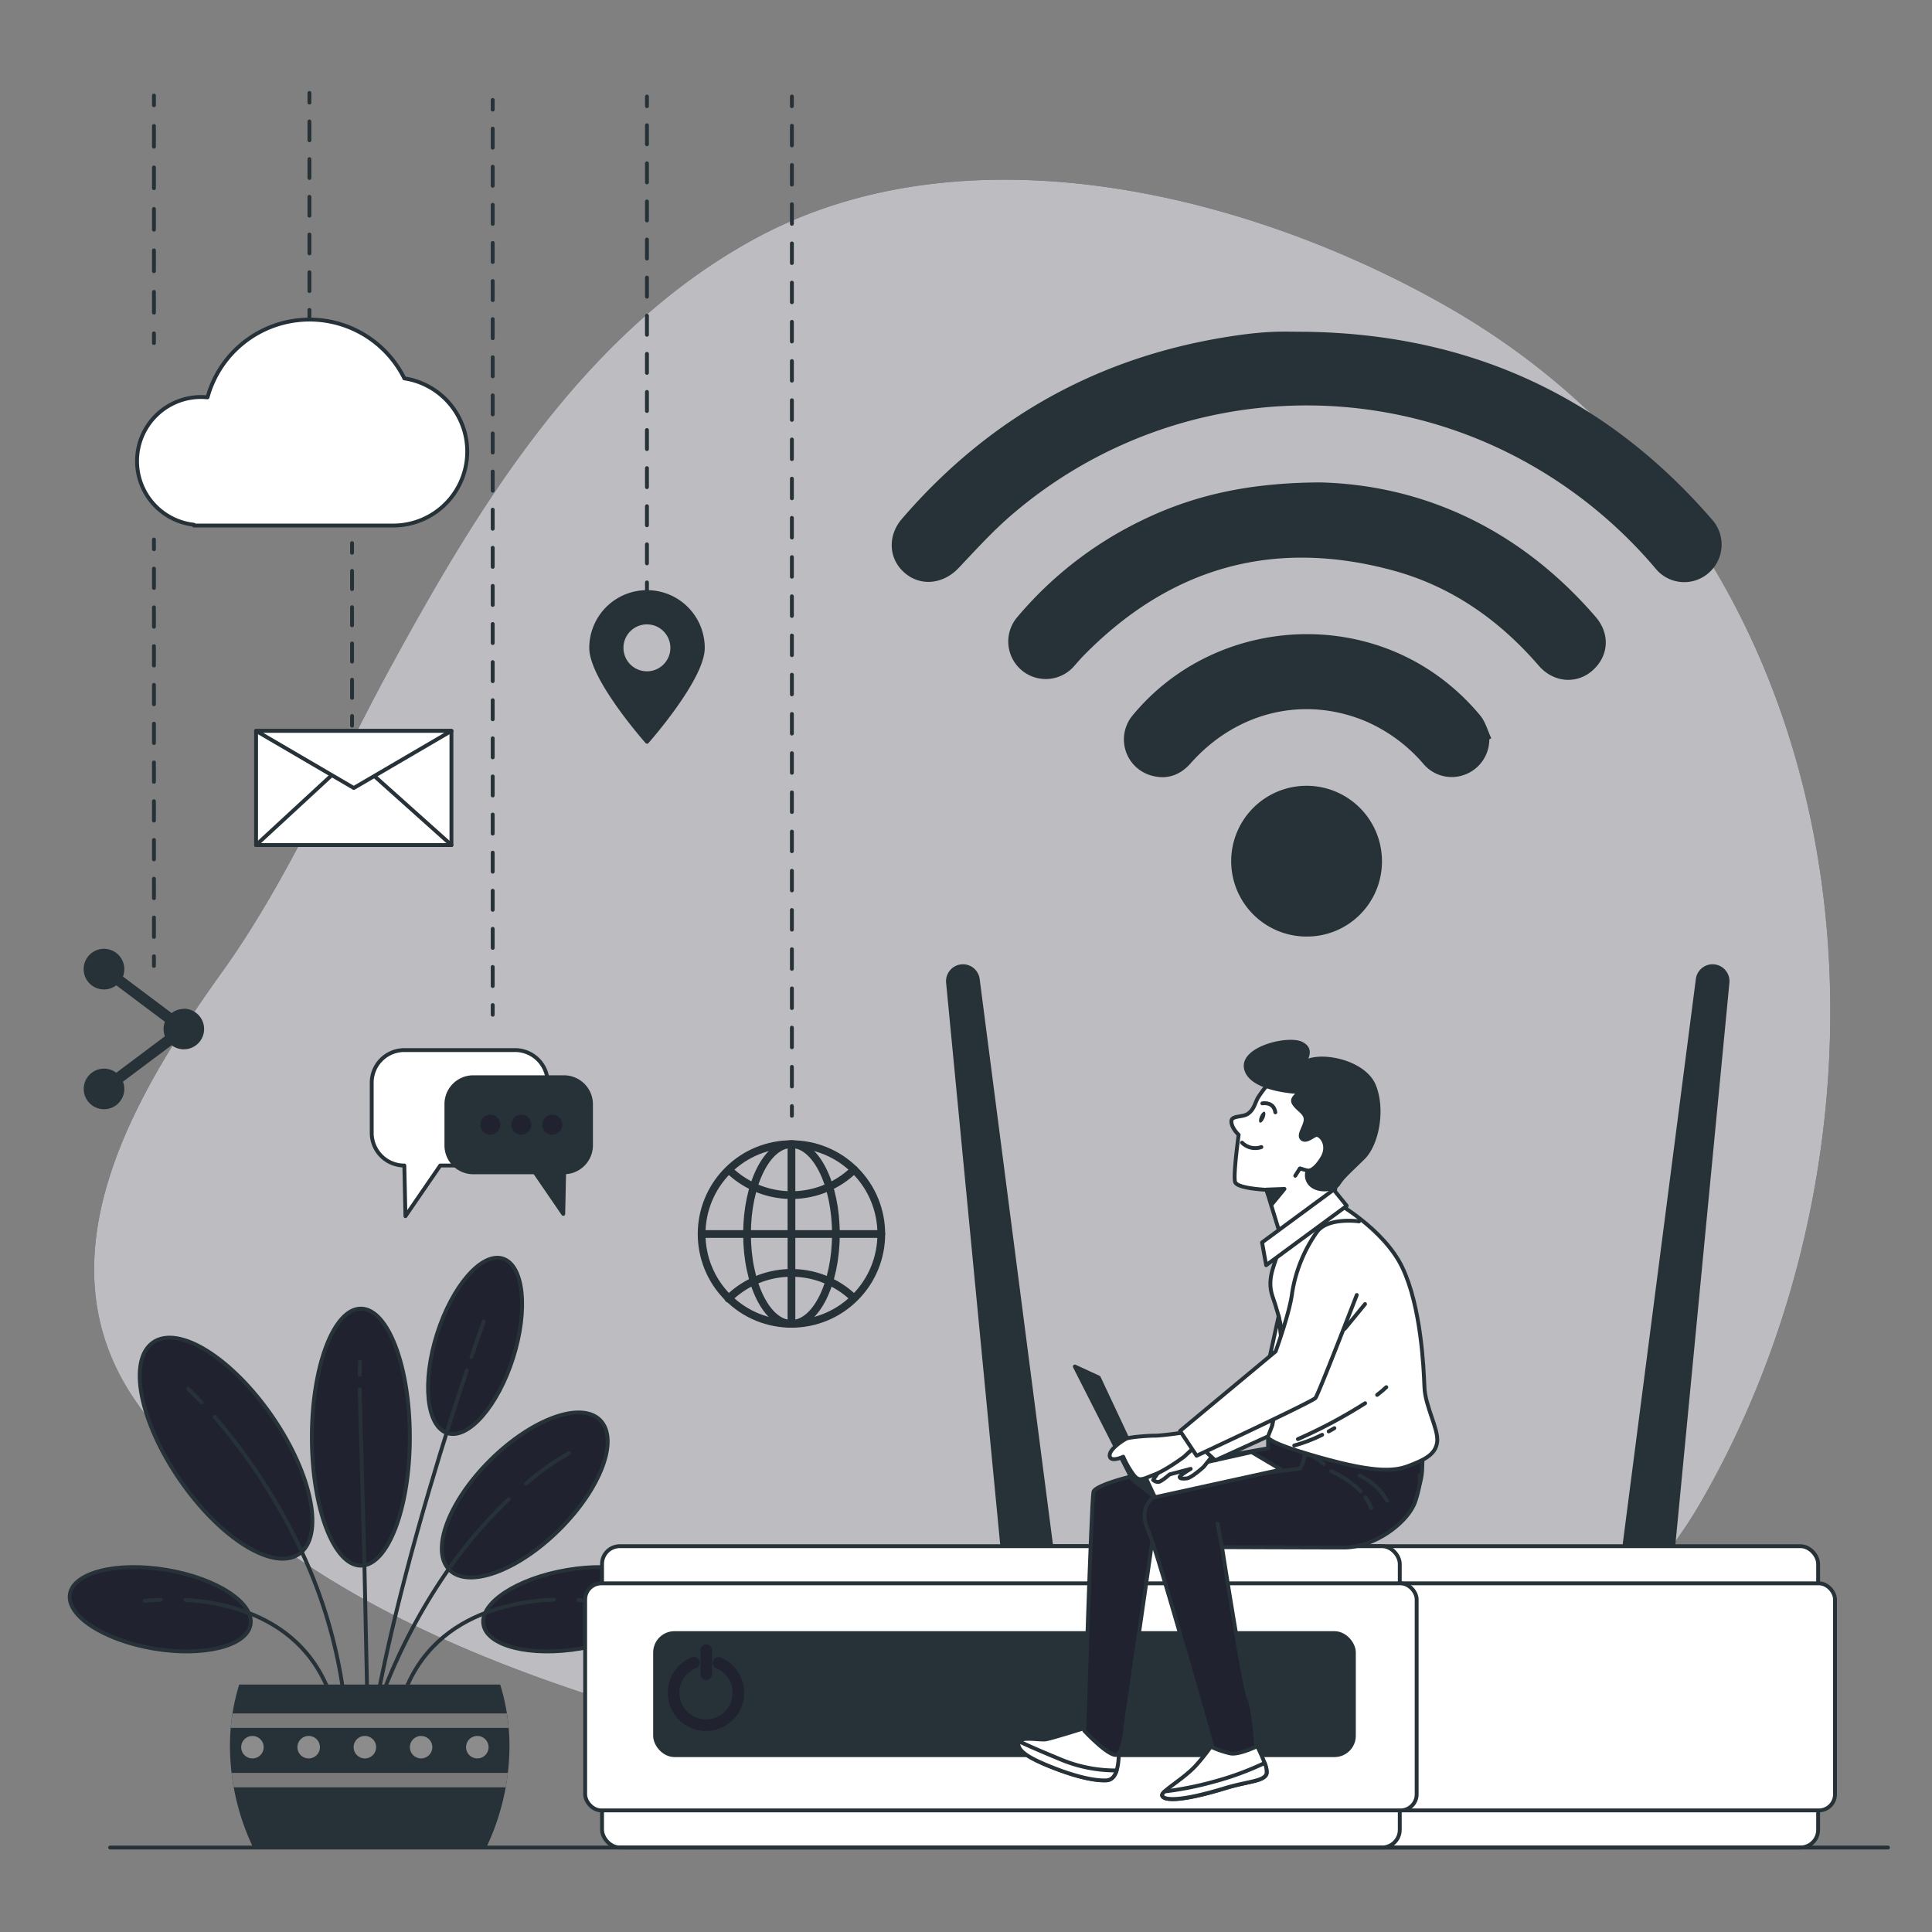 <svg xmlns="http://www.w3.org/2000/svg" viewBox="0 0 500 500"><rect x="0" y="0" width="500" height="500" fill="#808080" stroke="none"/><g id="freepik--background-simple--inject-4"><path d="M402.12,428.84a118.5,118.5,0,0,0,38.24-40.42C497.52,289,484.61,142.26,374.53,79.36c-50.88-29.07-124.12-47.47-179.1-17.61-44.6,24.22-71.94,69.81-94.55,111.3-14.23,26.09-25.94,54.17-43.45,78.58C34.7,283.29,9.69,325.57,34.94,362.35c34.41,50.1,99.4,73,158.34,88,63.94,16.34,135.83,18.66,194.89-13.21Q395.34,433.31,402.12,428.84Z" style="fill:#212230"></path><path d="M402.12,428.84a118.5,118.5,0,0,0,38.24-40.42C497.52,289,484.61,142.26,374.53,79.36c-50.88-29.07-124.12-47.47-179.1-17.61-44.6,24.22-71.94,69.81-94.55,111.3-14.23,26.09-25.94,54.17-43.45,78.58C34.7,283.29,9.69,325.57,34.94,362.35c34.41,50.1,99.4,73,158.34,88,63.94,16.34,135.83,18.66,194.89-13.21Q395.34,433.31,402.12,428.84Z" style="fill:#fff;opacity:0.7"></path></g><g id="freepik--wifi-icon--inject-4"><path d="M338.24,85.87c42,.65,77.12,16.6,104.75,48.5a9.71,9.71,0,0,1-.9,14,9.58,9.58,0,0,1-13.67-1.28,120.2,120.2,0,0,0-35.33-28.48,117.06,117.06,0,0,0-130.8,14.24c-5.08,4.29-9.6,9.28-14.18,14.13-4,4.21-9.81,4.88-14,1.27s-4.45-9.64-.67-14Q268.15,94,320.82,86.7c2.75-.38,5.52-.67,8.3-.8C332.15,85.76,335.2,85.87,338.24,85.87Z" style="fill:#263238"></path><path d="M341.71,124.85c26.57.69,51.56,12,71.21,34.76,3.88,4.48,3.43,10.26-.88,14-4.09,3.52-10,3.05-13.81-1.33-10.26-11.88-22.69-20.59-37.85-24.68-30.89-8.34-57.6-.74-80,22.13-.83.85-1.6,1.76-2.39,2.65a9.71,9.71,0,1,1-14.68-12.72,97.47,97.47,0,0,1,31.33-24.56C308.43,128.23,323,124.92,341.71,124.85Z" style="fill:#263238"></path><path d="M385.43,191.34a9.72,9.72,0,0,1-6.21,9.09,9.59,9.59,0,0,1-10.83-2.72,41.17,41.17,0,0,0-14.84-11c-16-6.76-33.55-2.56-45.42,10.84-2.81,3.18-6.32,4.33-10.38,3.1A9.71,9.71,0,0,1,293.24,185c20.32-24.5,57.7-28,82.15-7.54a59,59,0,0,1,7.69,7.71c1.35,1.64,1.93,3.91,2.86,5.9Z" style="fill:#263238"></path><path d="M338.2,242.38A19.51,19.51,0,1,1,357.65,223,19.42,19.42,0,0,1,338.2,242.38Z" style="fill:#263238"></path></g><g id="freepik--globe-icon--inject-4"><circle cx="204.83" cy="319.36" r="23.25" transform="translate(-165.83 238.37) rotate(-45)" style="fill:none;stroke:#263238;stroke-linecap:round;stroke-linejoin:round;stroke-width:2px"></circle><ellipse cx="204.83" cy="319.36" rx="11.5" ry="23.25" style="fill:none;stroke:#263238;stroke-linecap:round;stroke-linejoin:round;stroke-width:2px"></ellipse><path d="M188.83,302.91a23.25,23.25,0,0,0,32.22-.21" style="fill:none;stroke:#263238;stroke-linecap:round;stroke-linejoin:round;stroke-width:2px"></path><path d="M220.89,335.87a23.24,23.24,0,0,0-32.36.22" style="fill:none;stroke:#263238;stroke-linecap:round;stroke-linejoin:round;stroke-width:2px"></path><line x1="181.58" y1="319.36" x2="228.08" y2="319.36" style="fill:none;stroke:#263238;stroke-linecap:round;stroke-linejoin:round;stroke-width:2px"></line><line x1="204.83" y1="296.11" x2="204.83" y2="342.61" style="fill:none;stroke:#263238;stroke-linecap:round;stroke-linejoin:round;stroke-width:2px"></line><line x1="204.94" y1="288.76" x2="204.94" y2="286.26" style="fill:none;stroke:#263238;stroke-linecap:round;stroke-linejoin:round"></line><line x1="204.94" y1="281.18" x2="204.94" y2="30.01" style="fill:none;stroke:#263238;stroke-linecap:round;stroke-linejoin:round;stroke-dasharray:5.074,5.074"></line><line x1="204.94" y1="27.48" x2="204.94" y2="24.98" style="fill:none;stroke:#263238;stroke-linecap:round;stroke-linejoin:round"></line></g><g id="freepik--ubication-icon--inject-4"><path d="M167.43,153.23A14.45,14.45,0,0,0,153,167.68c0,8,14.45,24.29,14.45,24.29s14.44-16.31,14.44-24.29A14.44,14.44,0,0,0,167.43,153.23Zm0,21a6.57,6.57,0,1,1,6.56-6.56A6.57,6.57,0,0,1,167.43,174.24Z" style="fill:#263238;stroke:#263238;stroke-linecap:round;stroke-linejoin:round"></path><line x1="167.43" y1="153.23" x2="167.43" y2="150.73" style="fill:none;stroke:#263238;stroke-linecap:round;stroke-linejoin:round"></line><line x1="167.43" y1="145.8" x2="167.43" y2="29.94" style="fill:none;stroke:#263238;stroke-linecap:round;stroke-linejoin:round;stroke-dasharray:4.93,4.93"></line><line x1="167.43" y1="27.48" x2="167.43" y2="24.98" style="fill:none;stroke:#263238;stroke-linecap:round;stroke-linejoin:round"></line></g><g id="freepik--chat-icon--inject-4"><path d="M133.27,271.76H104.64a8.44,8.44,0,0,0-8.44,8.44v13a8.44,8.44,0,0,0,8.44,8.44h0l.29,13.1,9-13.1h19.36a8.44,8.44,0,0,0,8.44-8.44v-13A8.44,8.44,0,0,0,133.27,271.76Z" style="fill:#fff;stroke:#263238;stroke-linecap:round;stroke-linejoin:round"></path><path d="M122.47,278.79H146a7,7,0,0,1,6.95,6.94v10.72a7,7,0,0,1-6.95,6.94h0l-.23,10.76-7.38-10.76H122.47a6.94,6.94,0,0,1-6.94-6.94V285.73A6.94,6.94,0,0,1,122.47,278.79Z" style="fill:#263238;stroke:#263238;stroke-linecap:round;stroke-linejoin:round"></path><path d="M129.5,291.08a2.59,2.59,0,1,0-2.58,2.59A2.59,2.59,0,0,0,129.5,291.08Z" style="fill:#212230"></path><circle cx="134.93" cy="291.08" r="2.59" style="fill:#212230"></circle><circle cx="142.94" cy="291.08" r="2.59" style="fill:#212230"></circle><line x1="127.51" y1="262.61" x2="127.51" y2="260.11" style="fill:none;stroke:#263238;stroke-linecap:round;stroke-linejoin:round"></line><line x1="127.51" y1="255.18" x2="127.51" y2="30.84" style="fill:none;stroke:#263238;stroke-linecap:round;stroke-linejoin:round;stroke-dasharray:4.931,4.931"></line><line x1="127.51" y1="28.37" x2="127.51" y2="25.87" style="fill:none;stroke:#263238;stroke-linecap:round;stroke-linejoin:round"></line></g><g id="freepik--email-icon--inject-4"><rect x="66.27" y="189.15" width="50.56" height="29.55" style="fill:#fff;stroke:#263238;stroke-linecap:round;stroke-linejoin:round"></rect><polygon points="66.27 218.7 91.16 195.72 116.84 218.7 66.27 218.7" style="fill:#fff;stroke:#263238;stroke-linecap:round;stroke-linejoin:round"></polygon><polygon points="66.27 189.15 91.56 203.93 116.84 189.15 66.27 189.15" style="fill:#fff;stroke:#263238;stroke-linecap:round;stroke-linejoin:round"></polygon><line x1="91.11" y1="187.8" x2="91.11" y2="185.3" style="fill:none;stroke:#263238;stroke-linecap:round;stroke-linejoin:round"></line><line x1="91.11" y1="180.61" x2="91.11" y2="145.4" style="fill:none;stroke:#263238;stroke-linecap:round;stroke-linejoin:round;stroke-dasharray:4.694,4.694"></line><line x1="91.11" y1="143.06" x2="91.11" y2="140.56" style="fill:none;stroke:#263238;stroke-linecap:round;stroke-linejoin:round"></line></g><g id="freepik--cloud-icon--inject-4"><path d="M104.63,97.88a27.39,27.39,0,0,0-50.92,4.94c-.44,0-.88-.07-1.32-.07a16.58,16.58,0,0,0-2.22,33.05V136h51.15a19.15,19.15,0,0,0,3.31-38.08Z" style="fill:#fff;stroke:#263238;stroke-linecap:round;stroke-linejoin:round"></path><line x1="80.08" y1="82.71" x2="80.08" y2="80.21" style="fill:none;stroke:#263238;stroke-linecap:round;stroke-linejoin:round"></line><line x1="80.08" y1="75.33" x2="80.08" y2="28.99" style="fill:none;stroke:#263238;stroke-linecap:round;stroke-linejoin:round;stroke-dasharray:4.878,4.878"></line><line x1="80.08" y1="26.55" x2="80.08" y2="24.05" style="fill:none;stroke:#263238;stroke-linecap:round;stroke-linejoin:round"></line></g><g id="freepik--share-icon--inject-4"><path d="M47.58,261.1a5.25,5.25,0,0,0-3.17,1.08l-12.59-9.45a5.05,5.05,0,0,0,.35-1.87A5.26,5.26,0,1,0,30.09,255l12.59,9.44a5.36,5.36,0,0,0-.35,1.88,5.27,5.27,0,0,0,.35,1.87l-12.59,9.44a5.25,5.25,0,1,0,2.08,4.19,5.15,5.15,0,0,0-.35-1.88l12.59-9.44a5.25,5.25,0,1,0,3.17-9.44Z" style="fill:#263238"></path><line x1="39.84" y1="88.78" x2="39.84" y2="86.28" style="fill:none;stroke:#263238;stroke-linecap:round;stroke-linejoin:round"></line><line x1="39.84" y1="80.91" x2="39.84" y2="29.91" style="fill:none;stroke:#263238;stroke-linecap:round;stroke-linejoin:round;stroke-dasharray:5.368,5.368"></line><line x1="39.84" y1="27.23" x2="39.84" y2="24.73" style="fill:none;stroke:#263238;stroke-linecap:round;stroke-linejoin:round"></line><line x1="39.84" y1="249.98" x2="39.84" y2="247.48" style="fill:none;stroke:#263238;stroke-linecap:round;stroke-linejoin:round"></line><line x1="39.84" y1="242.47" x2="39.84" y2="144.64" style="fill:none;stroke:#263238;stroke-linecap:round;stroke-linejoin:round;stroke-dasharray:5.017,5.017"></line><line x1="39.84" y1="142.13" x2="39.84" y2="139.63" style="fill:none;stroke:#263238;stroke-linecap:round;stroke-linejoin:round"></line></g><g id="freepik--Plant--inject-4"><ellipse cx="93.39" cy="371.93" rx="12.68" ry="33.26" style="fill:#212230;stroke:#263238;stroke-miterlimit:10"></ellipse><ellipse cx="122.96" cy="348.29" rx="23.7" ry="10.32" transform="translate(-246.22 360.01) rotate(-72.37)" style="fill:#212230;stroke:#263238;stroke-miterlimit:10"></ellipse><path d="M39.75,426.65c-12.91-2.19-22.6-8.52-21.65-14.13s12.19-8.4,25.09-6.22,22.6,8.52,21.65,14.13S52.65,428.83,39.75,426.65Z" style="fill:#212230;stroke:#263238;stroke-miterlimit:10"></path><path d="M144.73,395.9c-10.78,10.69-23.52,15.33-28.45,10.35s-.19-17.67,10.59-28.36,23.52-15.33,28.45-10.35S155.51,385.21,144.73,395.9Z" style="fill:#212230;stroke:#263238;stroke-miterlimit:10"></path><path d="M70.44,366.57C80.87,381.7,84,397.64,77.38,402.18S57,398.15,46.57,383,33,352,39.63,347.41,60,351.45,70.44,366.57Z" style="fill:#212230;stroke:#263238;stroke-miterlimit:10"></path><line x1="94.28" y1="403.53" x2="95.26" y2="449.26" style="fill:none;stroke:#263238;stroke-linecap:round;stroke-miterlimit:10"></line><line x1="93.1" y1="359.56" x2="94.28" y2="403.53" style="fill:none;stroke:#263238;stroke-linecap:round;stroke-miterlimit:10"></line><line x1="93.18" y1="352.39" x2="93.1" y2="355.76" style="fill:none;stroke:#263238;stroke-linecap:round;stroke-miterlimit:10"></line><path d="M77.33,400a127.65,127.65,0,0,1,12.53,48" style="fill:none;stroke:#263238;stroke-linecap:round;stroke-miterlimit:10"></path><path d="M55.55,366.7A150.6,150.6,0,0,1,77.33,400" style="fill:none;stroke:#263238;stroke-linecap:round;stroke-miterlimit:10"></path><path d="M48.7,359.45s1.31,1.21,3.47,3.5" style="fill:none;stroke:#263238;stroke-linecap:round;stroke-miterlimit:10"></path><path d="M117.07,404.72a150.09,150.09,0,0,0-20.56,40.79" style="fill:none;stroke:#263238;stroke-linecap:round;stroke-miterlimit:10"></path><path d="M131.65,388a119.81,119.81,0,0,0-14.58,16.76" style="fill:none;stroke:#263238;stroke-linecap:round;stroke-miterlimit:10"></path><path d="M147.23,376.08A66.64,66.64,0,0,0,136.12,384" style="fill:none;stroke:#263238;stroke-linecap:round;stroke-miterlimit:10"></path><path d="M116.53,367.79c-7,22.11-16.45,54.77-20.85,83.13" style="fill:none;stroke:#263238;stroke-linecap:round;stroke-miterlimit:10"></path><path d="M120.81,354.68c-1.25,3.73-2.7,8.15-4.28,13.11" style="fill:none;stroke:#263238;stroke-linecap:round;stroke-miterlimit:10"></path><path d="M125.2,342s-1.23,3.39-3.21,9.19" style="fill:none;stroke:#263238;stroke-linecap:round;stroke-miterlimit:10"></path><path d="M64.19,417.37c8.78,3.33,17.34,9.75,21.51,21.91" style="fill:none;stroke:#263238;stroke-linecap:round;stroke-miterlimit:10"></path><path d="M48,414.07a55.5,55.5,0,0,1,16.21,3.3" style="fill:none;stroke:#263238;stroke-linecap:round;stroke-miterlimit:10"></path><path d="M37.47,414.33s1.56-.22,4.14-.32" style="fill:none;stroke:#263238;stroke-linecap:round;stroke-miterlimit:10"></path><path d="M150.2,426.65c12.91-2.19,22.6-8.52,21.65-14.13s-12.19-8.4-25.1-6.22-22.59,8.52-21.64,14.13S137.29,428.83,150.2,426.65Z" style="fill:#212230;stroke:#263238;stroke-miterlimit:10"></path><path d="M126,417.27c-8.88,3.29-17.58,9.72-21.79,22" style="fill:none;stroke:#263238;stroke-linecap:round;stroke-miterlimit:10"></path><path d="M143.33,414A56,56,0,0,0,126,417.27" style="fill:none;stroke:#263238;stroke-linecap:round;stroke-miterlimit:10"></path><path d="M152.47,414.33s-1-.14-2.79-.25" style="fill:none;stroke:#263238;stroke-linecap:round;stroke-miterlimit:10"></path><path d="M125.85,478.14a61.49,61.49,0,0,0,6-26.18,54.13,54.13,0,0,0-2.4-16H61.91a53.81,53.81,0,0,0-2.4,16,61.63,61.63,0,0,0,6,26.18Z" style="fill:#263238"></path><path d="M60.17,443.44c-.19,1.23-.34,2.47-.45,3.74h71.91c-.11-1.27-.26-2.51-.45-3.74Z" style="fill:#7a7a7a"></path><path d="M130.87,462.56c.22-1.24.42-2.49.57-3.74H59.92c.15,1.25.34,2.5.57,3.74Z" style="fill:#7a7a7a"></path><path d="M68.24,452.17a2.91,2.91,0,1,1-2.91-2.91A2.92,2.92,0,0,1,68.24,452.17Z" style="fill:#8c8c8c"></path><path d="M82.79,452.17a2.91,2.91,0,1,1-2.91-2.91A2.91,2.91,0,0,1,82.79,452.17Z" style="fill:#8c8c8c"></path><path d="M97.34,452.17a2.91,2.91,0,1,1-2.91-2.91A2.91,2.91,0,0,1,97.34,452.17Z" style="fill:#8c8c8c"></path><circle cx="108.98" cy="452.17" r="2.91" style="fill:#8c8c8c"></circle><path d="M126.44,452.17a2.91,2.91,0,1,1-2.91-2.91A2.91,2.91,0,0,1,126.44,452.17Z" style="fill:#8c8c8c"></path></g><g id="freepik--Device--inject-4"><path d="M443.65,250.08h0a3.86,3.86,0,0,0-4.27,3.35L420,403.17l12.62,1.42L447.07,254.3A3.88,3.88,0,0,0,443.65,250.08Z" style="fill:#263238;stroke:#263238;stroke-linecap:round;stroke-linejoin:round"></path><path d="M248.77,250.08h0a3.86,3.86,0,0,1,4.27,3.35l19.4,149.74-12.62,1.42L245.35,254.3A3.88,3.88,0,0,1,248.77,250.08Z" style="fill:#263238;stroke:#263238;stroke-linecap:round;stroke-linejoin:round"></path><rect x="264.08" y="400.15" width="206.45" height="77.98" rx="4.59" style="fill:#fff;stroke:#263238;stroke-linecap:round;stroke-linejoin:round"></rect><rect x="259.71" y="409.77" width="215.19" height="58.76" rx="4.17" style="fill:#fff;stroke:#263238;stroke-linecap:round;stroke-linejoin:round"></rect><rect x="155.81" y="400.15" width="206.45" height="77.98" rx="4.59" style="fill:#fff;stroke:#263238;stroke-linecap:round;stroke-linejoin:round"></rect><rect x="151.44" y="409.77" width="215.19" height="58.76" rx="4.17" style="fill:#fff;stroke:#263238;stroke-linecap:round;stroke-linejoin:round"></rect><rect x="169.54" y="422.65" width="180.84" height="31.58" rx="5.01" style="fill:#263238;stroke:#263238;stroke-linecap:round;stroke-linejoin:round"></rect><path d="M179.59,430.3a8.39,8.39,0,1,0,6.38.06" style="fill:none;stroke:#212230;stroke-linecap:round;stroke-miterlimit:10;stroke-width:3px"></path><line x1="182.79" y1="427.05" x2="182.79" y2="433.26" style="fill:none;stroke:#212230;stroke-linecap:round;stroke-miterlimit:10;stroke-width:3px"></line></g><g id="freepik--Character--inject-4"><path d="M280.67,447.23s-8.17,2.57-9.9,2.9-7-1-7.21,1,3.06,3.93,8.19,6,10.76,3.76,14.58,3.59,3.09-7.7,3.3-9S280.67,447.23,280.67,447.23Z" style="fill:#fff;stroke:#263238;stroke-linecap:round;stroke-linejoin:round"></path><path d="M274.43,455.31c-6.39-2.64-9.37-4-10.67-4.65a.89.89,0,0,0-.2.51c-.16,2.09,3.06,3.93,8.19,6s10.76,3.76,14.58,3.59c1.43-.07,2.22-1.16,2.66-2.57A36.87,36.87,0,0,1,274.43,455.31Z" style="fill:#fff;stroke:#263238;stroke-linecap:round;stroke-linejoin:round"></path><path d="M330.32,370.55l-2.14,1.17v3.11s-44.63,7.44-45.21,11.33-2.35,61.76-2.35,61.76,7.2,7.75,8.75,6,1.95-7.36,1.95-7.36l7.4-51.26s50.27,4.62,57.86,2.28,11.28-12.44,11.47-17.11.2-6.81.2-6.81L334,369Z" style="fill:#212230;stroke:#263238;stroke-linecap:round;stroke-linejoin:round"></path><path d="M315.15,449.32l-.32.53a50.44,50.44,0,0,1-5.51,7.25c-3.31,3.5-8.75,6.42-8.56,7.58s3.89,1.95,16.53-1.94c5.69-1.75,9.92-1.75,10.5-3.7s-4.08-10.3-4.08-10.3Z" style="fill:#fff;stroke:#263238;stroke-linecap:round;stroke-linejoin:round"></path><path d="M327.79,459a5.46,5.46,0,0,0-.5-2.74,76.92,76.92,0,0,1-13.3,4.88,85.49,85.49,0,0,1-12.61,2.49c-.42.41-.66.76-.62,1,.19,1.17,3.89,1.95,16.53-1.94C323,461,327.21,461,327.79,459Z" style="fill:#fff;stroke:#263238;stroke-linecap:round;stroke-linejoin:round"></path><path d="M342.58,378.91s-4.67-4.08-5.06-1.75-1.17,2.92-1.17,2.92S303.68,384,300,386.3s-4.86,5.45-2.72,10.12,16.53,55.82,16.53,55.82a23.76,23.76,0,0,0,4.67,1.55c2.14.39,6.61-1.75,6.61-1.75s-.54-9.53-1.9-12.64-6.93-39-6.93-39,23.61.09,31.59.09,16.72-6.61,18.47-12.06,1-6.61,1-6.61" style="fill:#212230;stroke:#263238;stroke-linecap:round;stroke-linejoin:round"></path><line x1="316.24" y1="400.41" x2="315.11" y2="394.29" style="fill:none;stroke:#263238;stroke-linecap:round;stroke-linejoin:round"></line><path d="M353.37,387.51a12.17,12.17,0,0,1,1.51,2.83" style="fill:none;stroke:#263238;stroke-linecap:round;stroke-linejoin:round"></path><path d="M344.48,380.76a22.57,22.57,0,0,1,7.64,5.2" style="fill:none;stroke:#263238;stroke-linecap:round;stroke-linejoin:round"></path><path d="M351.87,381.86a15.63,15.63,0,0,1,7.12,6.56" style="fill:none;stroke:#263238;stroke-linecap:round;stroke-linejoin:round"></path><path d="M330.8,322.82s0,.28-.05.76c-.17,2.75-3.22,6.84-1.4,12,4.13,11.64,3.29,20.19,2.92,17.7.58,3.89-2.92,12.25-2.92,15s-7.2,3.13,9.14,8,22,4.65,26.06,3.09,7-2.92,7.39-6.22-3.11-9.14-3.3-14.2-.89-20.89-5.75-31-17.7-17.12-17.7-17.12Z" style="fill:#fff;stroke:#263238;stroke-linecap:round;stroke-linejoin:round"></path><path d="M356.4,361c.85-.65,1.64-1.31,2.37-2" style="fill:none;stroke:#263238;stroke-linecap:round;stroke-linejoin:round"></path><path d="M335.9,372.44a129.55,129.55,0,0,0,17.39-9.28" style="fill:none;stroke:#263238;stroke-linecap:round;stroke-linejoin:round"></path><path d="M342.17,371.32a39.69,39.69,0,0,1-7.22,2.77" style="fill:none;stroke:#263238;stroke-linecap:round;stroke-linejoin:round"></path><path d="M345.33,369.61s-.55.34-1.47.84" style="fill:none;stroke:#263238;stroke-linecap:round;stroke-linejoin:round"></path><line x1="348.02" y1="343.9" x2="353.27" y2="337.49" style="fill:none;stroke:#263238;stroke-linecap:round;stroke-linejoin:round"></line><path d="M329,279.69a28,28,0,0,0-3.5,4.49c-.85,1.68-1,2.9-2.45,4s-4.45.39-4.37,2.12,1.88,3.38,1.88,3.38-1.46,10.56-.91,12.24,8.11,2,8.11,2l3.85,12.54,13.59-9.21.36-3.65c.34-1.48,2.78-6.06,4.8-9.5s1.12-12.5-3.76-16.4-11.34-3.5-13.33-3.64S329,279.69,329,279.69Z" style="fill:#fff;stroke:#263238;stroke-linecap:round;stroke-linejoin:round"></path><path d="M321.44,295.72a4.82,4.82,0,0,0,5,1.14" style="fill:none;stroke:#263238;stroke-linecap:round;stroke-linejoin:round"></path><path d="M327.22,289.37c-.33.77-.85,1.28-1.16,1.15s-.29-.87.05-1.64.85-1.28,1.15-1.15S327.55,288.6,327.22,289.37Z" style="fill:#263238"></path><path d="M326.69,285.55s2.93-.58,3.37,2.32" style="fill:none;stroke:#263238;stroke-linecap:round;stroke-linejoin:round"></path><polygon points="327.71 307.87 332.42 307.69 329.19 311.63 327.71 307.87" style="fill:#263238;stroke:#263238;stroke-linecap:round;stroke-linejoin:round"></polygon><polyline points="338.46 302.99 336.42 302.38 335.21 304.28" style="fill:none;stroke:#263238;stroke-linecap:round;stroke-linejoin:round"></polyline><path d="M337.32,275.05s2.94-3.38-.59-5-15.54,1.31-14.25,6.58,12.5,5.94,13.57,6-2.14,1.22-1.26,2.82,3,2.4,3.11,4.13-2,4.05-1,5.06,2.6-.5,3.62-.89,3.81,2.42,1.61,6-3.68,3.21-3.68,3.21a3.34,3.34,0,0,0,1,3.81c2,1.69,6,1.19,7-.45s2.73-3.12,6.33-6.66,5.31-12.48,2.82-18.65S341.82,272.33,337.32,275.05Z" style="fill:#263238;stroke:#263238;stroke-linecap:round;stroke-linejoin:round"></path><polygon points="345.15 307.89 326.62 321.54 327.68 327.43 348.54 312.06 345.15 307.89" style="fill:#fff;stroke:#263238;stroke-linecap:round;stroke-linejoin:round"></polygon><polygon points="298.89 387.48 331.53 380.33 323.9 375.8 292.93 382.71 298.89 387.48" style="fill:#fff;stroke:#263238;stroke-linecap:round;stroke-linejoin:round"></polygon><polygon points="284.36 356.51 298.89 387.48 292.93 382.71 278.16 353.65 284.36 356.51" style="fill:#263238;stroke:#263238;stroke-linecap:round;stroke-linejoin:round"></polygon><path d="M310.61,374.31l-7.52,1.94L298.43,383a1.86,1.86,0,0,0,1.42.52c.78-.13,2.85-1.95,2.85-1.95l5.45-1.43s-2.85,1.69-2.85,2.08.52.52,1.81.39,4.41-3,4.41-3l2.08-2.6Z" style="fill:#fff;stroke:#263238;stroke-linecap:round;stroke-linejoin:round"></path><polygon points="330.93 340.54 327.08 358.1 310.61 374.31 314.5 377.94 328.18 371.72 329.13 369.25 332.43 354.54 330.93 340.54" style="fill:#fff;stroke:#263238;stroke-linecap:round;stroke-linejoin:round"></polygon><path d="M306.05,370.77s-5.25.78-7.19.78-6.61.39-7.39.78-4.48,2.72-4.28,4.47,3.5.2,3.5.2a24.77,24.77,0,0,0,2.53,4.47c1.55,2.14,2.33,1.36,5.44.2s7.78-4.67,7.78-4.67l2.73-2.53Z" style="fill:#fff;stroke:#263238;stroke-linecap:round;stroke-linejoin:round"></path><path d="M351.72,316.09s-8-1.17-10.89,2.72a37.49,37.49,0,0,0-6.42,15.76c-.59,5.05-4.28,15.17-4.28,15.17L305.4,370.33l4.28,6.41s30-14,30.76-14.94,10.69-26.65,10.69-26.65" style="fill:#fff;stroke:#263238;stroke-linecap:round;stroke-linejoin:round"></path></g><g id="freepik--Floor--inject-4"><line x1="28.5" y1="478.14" x2="488.61" y2="478.14" style="fill:none;stroke:#263238;stroke-linecap:round;stroke-linejoin:round"></line></g></svg>